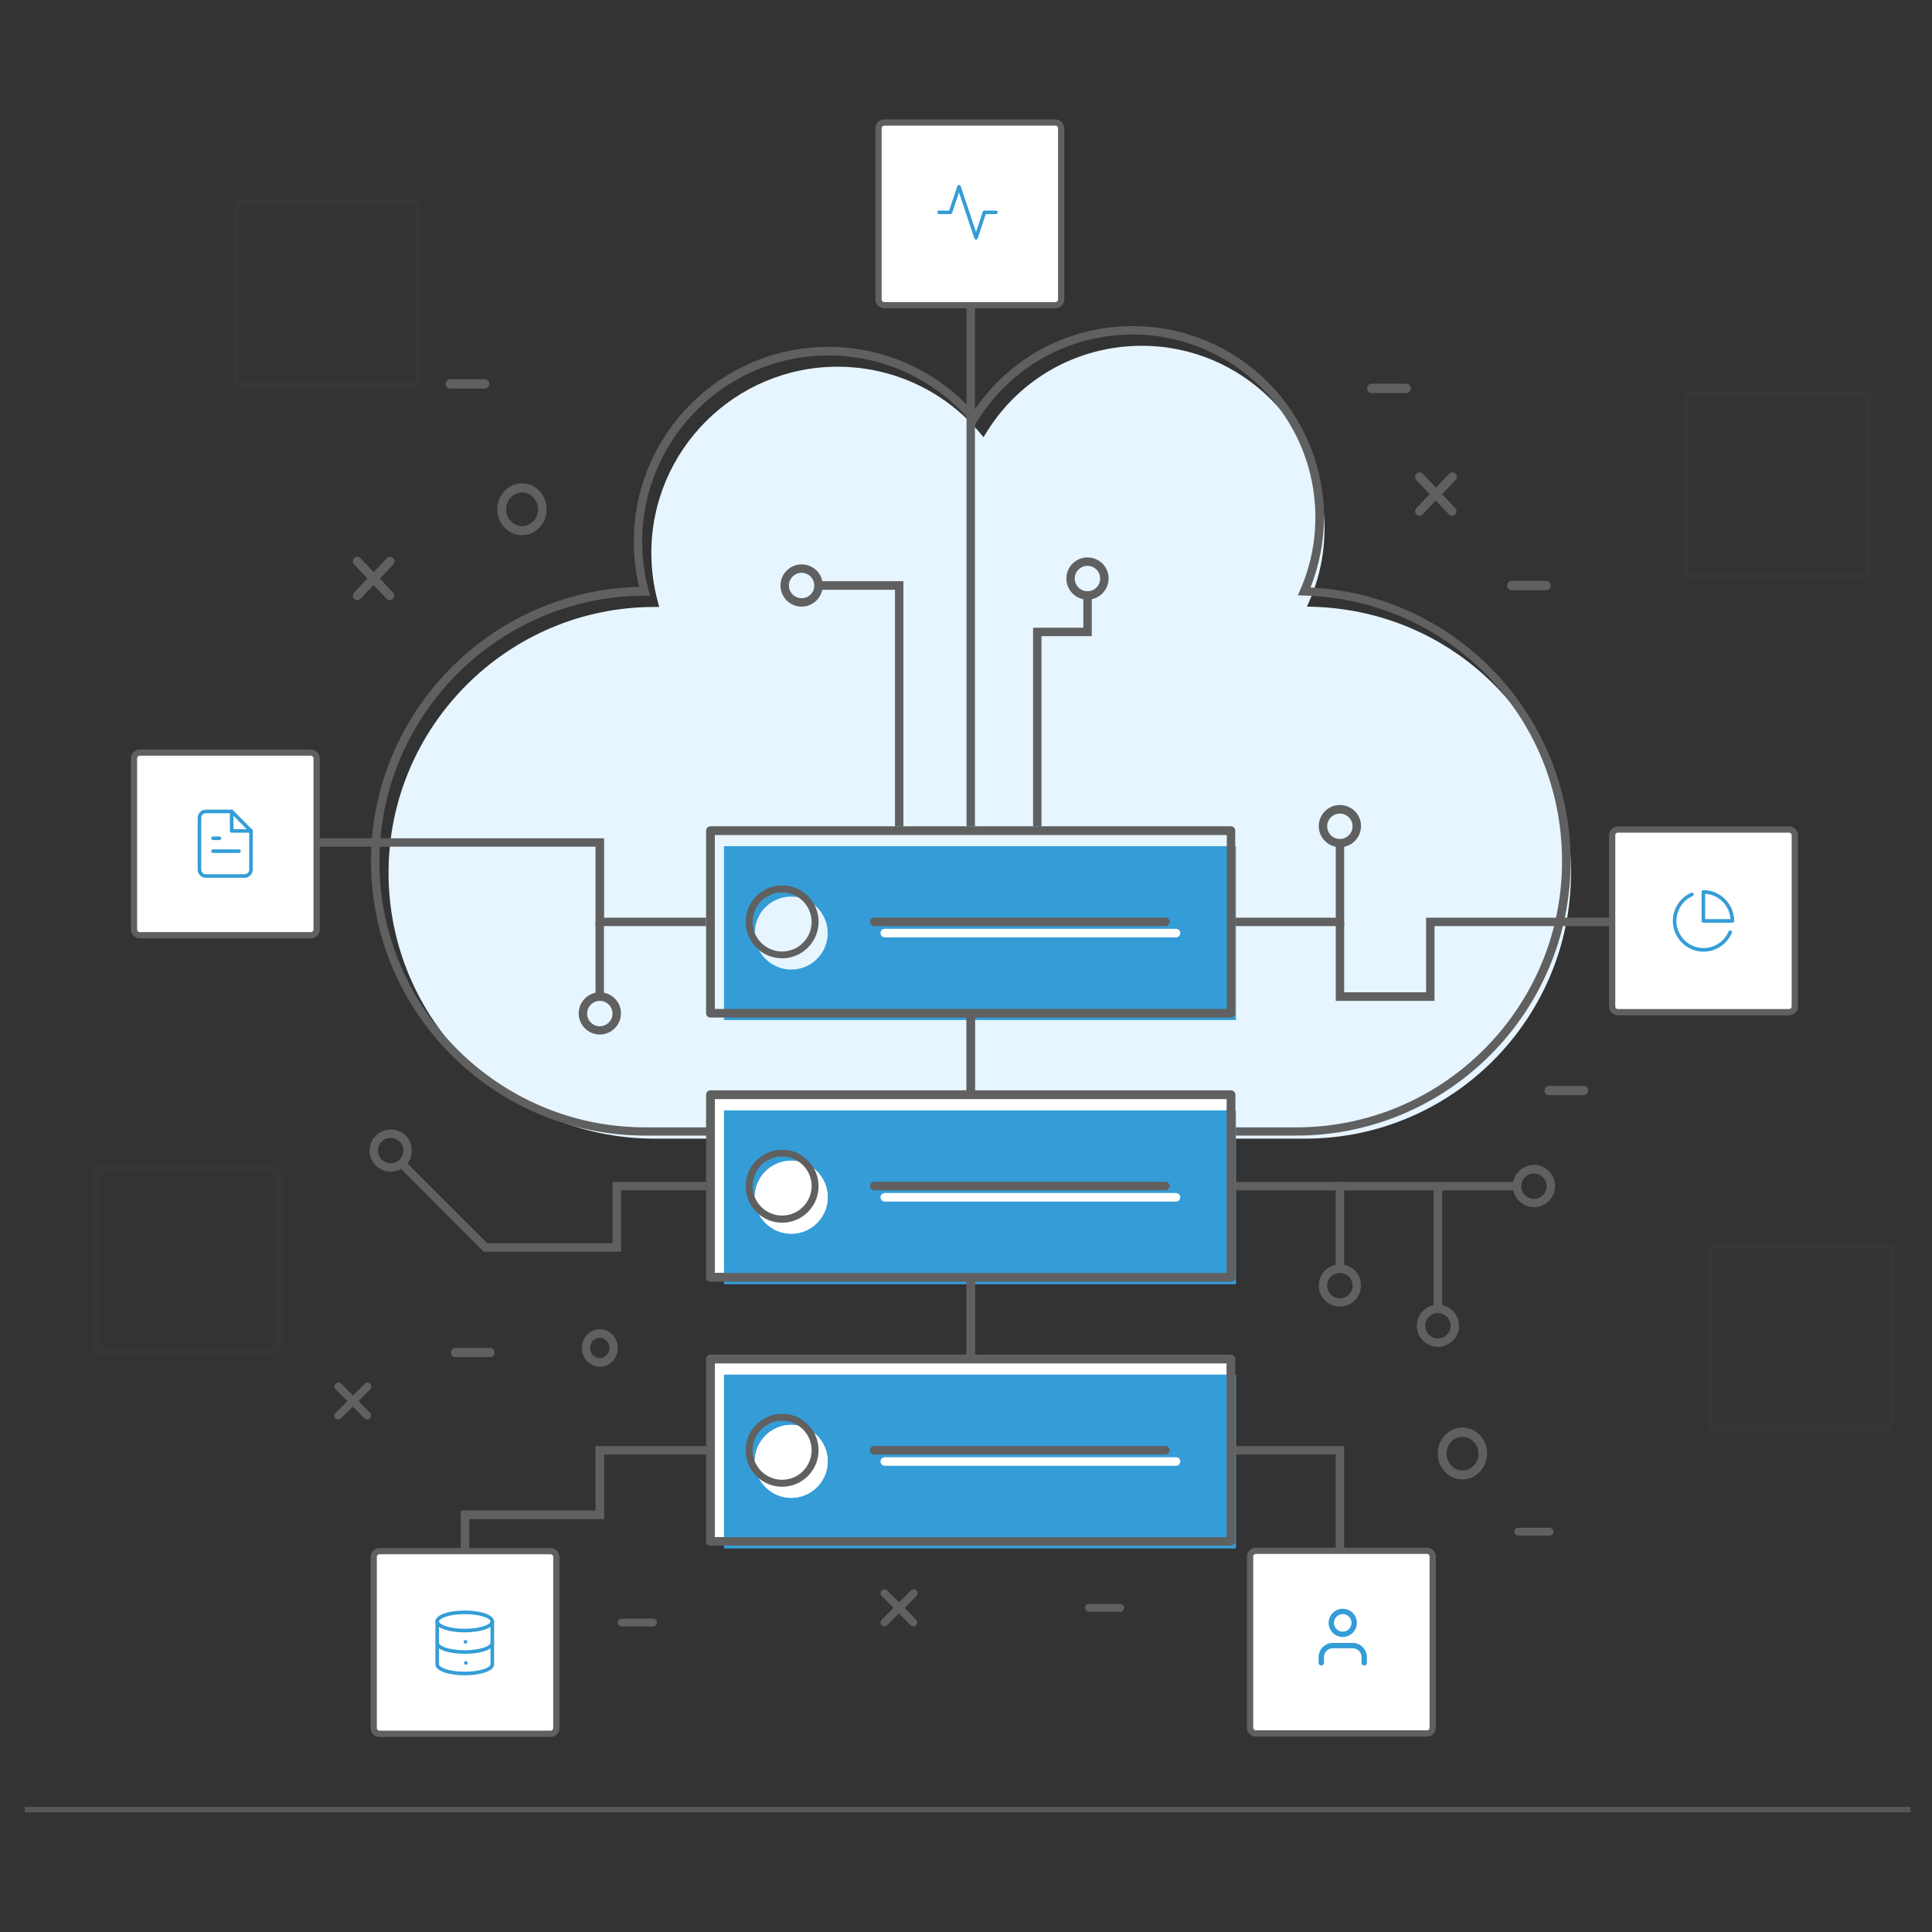 <?xml version="1.0" encoding="utf-8"?>
<!-- Generator: Adobe Illustrator 23.0.1, SVG Export Plug-In . SVG Version: 6.00 Build 0)  -->
<svg version="1.1" id="Layer_1" xmlns="http://www.w3.org/2000/svg" xmlns:xlink="http://www.w3.org/1999/xlink" x="0px" y="0px"
	 viewBox="0 0 1080 1080" style="enable-background:new 0 0 1080 1080;" xml:space="preserve">
<rect x="0" y="0" width="1080" height="1080" fill="#333333" stroke="none"/>
<style type="text/css">
	.st0{fill:#91CFF2;}
	.st1{fill:#349DD7;}
	.st2{fill:#3D6286;}
	.st3{opacity:0.8;fill:none;stroke:#606060;stroke-width:3;stroke-miterlimit:10;}
	.st4{fill:#E6F5FF;}
	.st5{fill:#606060;}
	.st6{fill:#FFFFFF;}
	.st7{fill:none;stroke:#606060;stroke-width:3.5;stroke-miterlimit:10;}
	.st8{fill:none;stroke:#349DD7;stroke-width:2;stroke-linecap:round;stroke-linejoin:round;}
	.st9{opacity:5.000000e-02;}
	.st10{fill:none;stroke:#349DD7;stroke-width:3;stroke-linecap:round;stroke-linejoin:round;}
	.st11{fill:url(#SVGID_1_);}
	.st12{fill:url(#SVGID_2_);}
	.st13{fill:url(#SVGID_3_);}
	.st14{fill:url(#SVGID_4_);}
	.st15{fill:url(#SVGID_5_);}
	.st16{fill:#E1E8EF;}
	.st17{fill:#70E8CF;}
	.st18{fill:#B7BDDE;}
	.st19{fill:#677ECE;}
	.st20{opacity:0.3;fill:#0D2545;}
	.st21{fill:#0D2545;}
	.st22{fill:#2D4C88;}
	.st23{fill:#DFE1F9;}
	.st24{fill:#697FD0;}
	.st25{fill:#244F72;}
	.st26{fill:#6BD4F9;}
	.st27{fill:#00FFFF;}
	.st28{fill:#D9F7FF;}
	.st29{fill:#4DDDFF;}
	.st30{fill:#1B75BA;}
	.st31{fill:#7DEDFF;}
	.st32{fill:#F0F6F7;}
	.st33{fill:#E9F0F4;}
	.st34{fill:#A1BF38;}
	.st35{fill:#5FBFE0;}
	.st36{fill:#546E7A;}
	.st37{fill:#AFBDC4;}
	.st38{fill:#8FA3AD;}
	.st39{fill:#7ACFE0;}
	.st40{fill:#5BC5D3;}
	.st41{fill:#24AECE;}
	.st42{fill-rule:evenodd;clip-rule:evenodd;fill:#E7F2F2;}
	.st43{fill:#7ACFE0;stroke:#363953;stroke-width:1.71;stroke-miterlimit:10;}
	.st44{fill:none;stroke:#46496C;stroke-width:1.368;stroke-miterlimit:10;}
	.st45{fill:none;stroke:#7A7FA4;stroke-width:0.855;stroke-miterlimit:10;}
	.st46{fill:#A1BF38;stroke:#363953;stroke-width:1.71;stroke-miterlimit:10;}
	.st47{fill:#FFFFFF;stroke:#363953;stroke-width:1.71;stroke-miterlimit:10;}
	.st48{fill:#244F72;stroke:#363953;stroke-width:1.71;stroke-miterlimit:10;}
	.st49{fill:#005893;stroke:#363953;stroke-width:1.71;stroke-miterlimit:10;}
	.st50{fill:#E3F1FC;}
	.st51{fill:#607D8A;}
	.st52{opacity:0.2;fill:#349DD7;}
	.st53{fill:#B2B2B2;}
	.st54{fill:none;stroke:#B2B2B2;stroke-miterlimit:10;stroke-dasharray:6,6;}
	.st55{fill:#303642;}
	.st56{fill:#3B414F;}
	.st57{fill:#252B35;}
	.st58{fill:#363E49;}
	.st59{fill:#2D353D;}
	.st60{fill:#515966;}
	.st61{fill:#6B7684;}
	.st62{fill:#365687;}
	.st63{fill:#597AAA;}
	.st64{fill:#2A4875;}
	.st65{fill:#1E385E;}
	.st66{fill:#FFD25E;}
	.st67{opacity:5.000000e-02;fill:#FFFFFF;}
	.st68{fill:#4C545E;}
	.st69{fill:#5A616D;}
	.st70{fill:#DADADA;}
	.st71{fill:#EDEDED;}
	.st72{opacity:0.15;fill:#FFFFFF;}
	.st73{opacity:0.1;}
	.st74{fill:#198CBF;}
	.st75{opacity:0.1;fill:#FFFFFF;}
	.st76{opacity:0.5;}
	.st77{opacity:0.5;fill:#FFFFFF;}
	.st78{fill:#BCBCBC;}
	.st79{fill:#D6D6D6;}
	.st80{fill:#49B3E2;}
	.st81{fill:#FCC015;}
</style>
<g>
	<g>
		<g>
			<g>
				<path class="st4" d="M734.1,339.2l-3.5-0.1l1.4-3.2c5.6-12.8,8.4-26.5,8.4-40.5c0-56.3-45.8-102.1-102.1-102.1
					c-35.5,0-68,18-86.8,48.3l-1.7,2.8l-2.1-2.5c-19.8-23.5-48.8-36.9-79.5-36.9c-57.4,0-104.1,46.7-104.1,104.1
					c0,9.2,1.2,18.3,3.6,27.2l0.8,3l-3.1,0c-81.7,0.2-148.2,66.9-148.2,148.6c0,82,66.7,148.6,148.6,148.6h363.8
					c82,0,148.6-66.7,148.6-148.6C878.3,406.9,815,341.6,734.1,339.2z"/>
			</g>
			<g>
				<path class="st5" d="M834.5,374.6c-27.1-27.9-63.2-44.2-101.9-46.2c4.9-12.5,7.5-25.7,7.5-39.2c0-58.9-47.9-106.9-106.9-106.9
					c-36.1,0-69.2,17.8-89.1,47.8c-20.7-23-50-36.2-81-36.2c-60,0-108.8,48.8-108.8,108.8c0,8.6,1,17.1,3,25.4
					c-82.9,1.8-149.9,70-149.9,153.3c0,84.6,68.8,153.4,153.4,153.4h363.8c84.6,0,153.4-68.8,153.4-153.4
					C877.9,441.4,862.5,403.4,834.5,374.6z M724.6,630.2H360.7c-82,0-148.6-66.7-148.6-148.6c0-81.7,66.5-148.4,148.2-148.6l3.1,0
					l-0.8-3c-2.4-8.9-3.6-18-3.6-27.2c0-57.4,46.7-104.1,104.1-104.1c30.7,0,59.7,13.5,79.5,36.9l2.1,2.5l1.7-2.8
					c18.8-30.2,51.2-48.3,86.8-48.3c56.3,0,102.1,45.8,102.1,102.1c0,14.1-2.8,27.7-8.4,40.5l-1.4,3.2l3.5,0.1
					c80.9,2.4,144.2,67.6,144.2,148.5C873.2,563.5,806.5,630.2,724.6,630.2z"/>
			</g>
			<rect x="399.6" y="614.4" class="st6" width="286.2" height="97.2"/>
			<rect x="399.6" y="762.1" class="st6" width="286.2" height="97.2"/>
			<g>
				<g>
					<path class="st5" d="M335.3,764c-5.5,0-10-4.7-10-10.5c0-5.8,4.5-10.5,10-10.5c5.5,0,10,4.7,10,10.5
						C345.4,759.3,340.9,764,335.3,764z M335.3,747.8c-3,0-5.4,2.5-5.4,5.7c0,3.1,2.4,5.7,5.4,5.7c3,0,5.4-2.5,5.4-5.7
						C340.7,750.4,338.3,747.8,335.3,747.8z"/>
				</g>
			</g>
			<g>
				<g>
					<path class="st5" d="M885.4,612.2h-19.6c-1.4,0-2.4-1.1-2.4-2.6c0-1.4,1.1-2.6,2.4-2.6h19.6c1.3,0,2.4,1.1,2.4,2.6
						C887.8,611,886.7,612.2,885.4,612.2z"/>
				</g>
			</g>
			<g>
				<g>
					<path class="st5" d="M864.5,329.9h-19.6c-1.4,0-2.4-1.1-2.4-2.6c0-1.4,1.1-2.6,2.4-2.6h19.6c1.3,0,2.4,1.1,2.4,2.6
						C867,328.7,865.9,329.9,864.5,329.9z"/>
				</g>
			</g>
			<g>
				<g>
					<path class="st5" d="M274.1,758.6h-19.6c-1.4,0-2.4-1.1-2.4-2.5c0-1.4,1.1-2.6,2.4-2.6h19.6c1.3,0,2.4,1.1,2.4,2.6
						C276.5,757.5,275.4,758.6,274.1,758.6z"/>
				</g>
			</g>
			<g>
				<g>
					<path class="st5" d="M786.2,219.7h-19.6c-1.4,0-2.4-1.1-2.4-2.6c0-1.4,1.1-2.6,2.4-2.6h19.6c1.3,0,2.4,1.1,2.4,2.6
						C788.7,218.6,787.6,219.7,786.2,219.7z"/>
				</g>
			</g>
			<g>
				<g>
					<path class="st5" d="M271.1,217.2h-19.6c-1.4,0-2.4-1.1-2.4-2.6c0-1.4,1.1-2.6,2.4-2.6h19.6c1.3,0,2.4,1.1,2.4,2.6
						C273.5,216,272.4,217.2,271.1,217.2z"/>
				</g>
			</g>
			<g>
				<g>
					<path class="st5" d="M626.2,901h-17.5c-1.2,0-2.2-1-2.2-2.2c0-1.2,1-2.2,2.2-2.2h17.5c1.2,0,2.2,1,2.2,2.2
						C628.3,900,627.4,901,626.2,901z"/>
				</g>
			</g>
			<g>
				<g>
					<path class="st5" d="M866.2,858.4h-17.5c-1.2,0-2.2-1-2.2-2.2c0-1.2,1-2.2,2.2-2.2h17.5c1.2,0,2.2,1,2.2,2.2
						C868.4,857.5,867.4,858.4,866.2,858.4z"/>
				</g>
			</g>
			<g>
				<g>
					<path class="st5" d="M365,909.2h-17.5c-1.2,0-2.2-1-2.2-2.2c0-1.2,1-2.2,2.2-2.2H365c1.2,0,2.2,1,2.2,2.2
						C367.2,908.2,366.2,909.2,365,909.2z"/>
				</g>
			</g>
			<g>
				<g>
					<path class="st5" d="M291.8,299.2c-7.6,0-13.8-6.5-13.8-14.5c0-8,6.2-14.5,13.8-14.5s13.8,6.5,13.8,14.5
						C305.6,292.7,299.4,299.2,291.8,299.2z M291.8,275.3c-4.9,0-8.9,4.2-8.9,9.4c0,5.2,4,9.4,8.9,9.4c4.9,0,9-4.2,9-9.4
						C300.7,279.5,296.7,275.3,291.8,275.3z"/>
				</g>
			</g>
			<g>
				<g>
					<path class="st5" d="M817.5,827c-7.6,0-13.8-6.5-13.8-14.5c0-8,6.2-14.5,13.8-14.5c7.6,0,13.8,6.5,13.8,14.5
						C831.3,820.5,825.1,827,817.5,827z M817.5,803.2c-4.9,0-8.9,4.2-8.9,9.4c0,5.2,4,9.4,8.9,9.4c4.9,0,9-4.2,9-9.4
						C826.4,807.4,822.4,803.2,817.5,803.2z"/>
				</g>
			</g>
			<g>
				<path class="st5" d="M505.7,898.8l6.6-6.6c0.8-0.9,0.8-2.2,0-3.1c-0.9-0.9-2.2-0.9-3.1,0l-6.6,6.6l-6.6-6.6
					c-0.9-0.9-2.2-0.9-3.1,0c-0.9,0.9-0.9,2.2,0,3.1l6.6,6.6l-6.6,6.6c-0.9,0.9-0.9,2.2,0,3.1c0.4,0.4,1,0.6,1.5,0.6
					s1.1-0.2,1.5-0.6l6.6-6.6l6.6,6.6c0.4,0.4,1,0.6,1.5,0.6c0.6,0,1.1-0.2,1.5-0.6c0.8-0.8,0.8-2.2,0-3.1L505.7,898.8z"/>
			</g>
			<g>
				<path class="st5" d="M200.4,783.2l6.6-6.6c0.8-0.9,0.8-2.2,0-3.1c-0.9-0.9-2.2-0.9-3.1,0l-6.6,6.6l-6.6-6.6
					c-0.9-0.9-2.2-0.9-3.1,0c-0.9,0.9-0.9,2.2,0,3.1l6.6,6.6l-6.6,6.6c-0.9,0.9-0.9,2.2,0,3.1c0.4,0.4,1,0.6,1.5,0.6
					c0.6,0,1.1-0.2,1.5-0.6l6.6-6.6l6.6,6.6c0.4,0.4,1,0.6,1.5,0.6c0.6,0,1.1-0.2,1.5-0.6c0.8-0.8,0.8-2.2,0-3.1L200.4,783.2z"/>
			</g>
			<g>
				<path class="st5" d="M806.2,276.2l7.4-7.8c1-1,1-2.6,0-3.6c-1-1-2.5-1-3.5,0l-7.4,7.8l-7.4-7.8c-1-1-2.5-1-3.5,0
					c-1,1-1,2.6,0,3.6l7.4,7.8l-7.4,7.8c-1,1-1,2.6,0,3.6c0.5,0.5,1.1,0.7,1.7,0.7c0.6,0,1.2-0.3,1.7-0.7l7.4-7.8l7.4,7.8
					c0.5,0.5,1.1,0.7,1.7,0.7c0.6,0,1.3-0.3,1.7-0.7c1-1,1-2.6,0-3.6L806.2,276.2z"/>
			</g>
			<g>
				<path class="st5" d="M212.4,323.4l7.4-7.8c1-1,1-2.6,0-3.6c-1-1-2.5-1-3.5,0l-7.4,7.8l-7.4-7.8c-1-1-2.5-1-3.5,0
					c-1,1-1,2.6,0,3.6l7.4,7.8l-7.4,7.8c-1,1-1,2.6,0,3.6c0.5,0.5,1.1,0.7,1.7,0.7c0.6,0,1.2-0.3,1.7-0.7l7.4-7.8l7.4,7.8
					c0.5,0.5,1.1,0.7,1.7,0.7c0.6,0,1.3-0.3,1.7-0.7c1-1,1-2.6,0-3.6L212.4,323.4z"/>
			</g>
			<g>
				<path class="st1" d="M404.7,865.6h286.2v-97.2H404.7V865.6z M442.3,796.5c11.3,0,20.4,9.2,20.4,20.4c0,11.3-9.2,20.4-20.4,20.4
					c-11.2,0-20.4-9.2-20.4-20.4C421.9,805.7,431.1,796.5,442.3,796.5z"/>
			</g>
			<g>
				<path class="st1" d="M404.7,717.9h286.2v-97.2H404.7V717.9z M442.3,648.9c11.3,0,20.4,9.1,20.4,20.4c0,11.3-9.2,20.4-20.4,20.4
					c-11.2,0-20.4-9.2-20.4-20.4C421.9,658,431.1,648.9,442.3,648.9z"/>
			</g>
			<g>
				<path class="st1" d="M690.8,473H404.7v97.2h286.2V473z M442.3,542c-11.2,0-20.4-9.2-20.4-20.4c0-11.3,9.1-20.4,20.4-20.4
					c11.3,0,20.4,9.2,20.4,20.4C462.7,532.9,453.6,542,442.3,542z"/>
			</g>
			<g>
				<path class="st5" d="M688.1,568.8c1.3,0,2.4-1.1,2.4-2.4V464.3c0-1.3-1.1-2.4-2.4-2.4h-291c-1.3,0-2.4,1.1-2.4,2.4v102.1
					c0,1.3,1.1,2.4,2.4,2.4h143.1v40.7H397.1c-1.3,0-2.4,1.1-2.4,2.5v102.1c0,1.3,1.1,2.4,2.4,2.4h143.1v40.7H397.1
					c-1.3,0-2.4,1.1-2.4,2.4v102c0,1.3,1.1,2.4,2.4,2.4h291c1.3,0,2.4-1.1,2.4-2.4v-102c0-1.3-1.1-2.4-2.4-2.4H545.1v-40.7h143.1
					c1.3,0,2.4-1.1,2.4-2.4V612c0-1.4-1.1-2.5-2.4-2.5H545.1v-40.7H688.1z M685.7,762.1v97.2H399.6v-97.2H685.7z M685.7,614.4v97.2
					H399.6v-97.2H685.7z M399.6,564v-97.2h286.2V564H399.6z"/>
			</g>
			<g>
				<path class="st5" d="M437.2,494.9c-11.2,0-20.4,9.2-20.4,20.4c0,11.2,9.1,20.4,20.4,20.4c11.3,0,20.4-9.2,20.4-20.4
					C457.6,504.1,448.5,494.9,437.2,494.9z M437.2,531.9c-9.1,0-16.5-7.4-16.5-16.5c0-9.1,7.4-16.5,16.5-16.5
					c9.1,0,16.5,7.4,16.5,16.5C453.7,524.5,446.3,531.9,437.2,531.9z"/>
			</g>
			<g>
				<path class="st6" d="M442.3,689.6c11.3,0,20.4-9.2,20.4-20.4c0-11.2-9.2-20.4-20.4-20.4c-11.2,0-20.4,9.1-20.4,20.4
					C421.9,680.4,431.1,689.6,442.3,689.6z M442.3,652.7c9.1,0,16.5,7.4,16.5,16.5c0,9.1-7.4,16.5-16.5,16.5
					c-9.1,0-16.5-7.4-16.5-16.5C425.8,660.1,433.2,652.7,442.3,652.7z"/>
			</g>
			<g>
				<path class="st6" d="M442.3,837.3c11.3,0,20.4-9.2,20.4-20.4c0-11.3-9.2-20.4-20.4-20.4c-11.2,0-20.4,9.2-20.4,20.4
					C421.9,828.1,431.1,837.3,442.3,837.3z M442.3,800.3c9.1,0,16.5,7.4,16.5,16.5c0,9.1-7.4,16.5-16.5,16.5
					c-9.1,0-16.5-7.4-16.5-16.5C425.8,807.8,433.2,800.3,442.3,800.3z"/>
			</g>
			<g>
				<path class="st5" d="M437.2,683.5c11.3,0,20.4-9.2,20.4-20.4c0-11.2-9.2-20.4-20.4-20.4c-11.2,0-20.4,9.1-20.4,20.4
					C416.8,674.3,426,683.5,437.2,683.5z M437.2,646.5c9.1,0,16.5,7.4,16.5,16.5c0,9.1-7.4,16.5-16.5,16.5
					c-9.1,0-16.5-7.4-16.5-16.5C420.7,653.9,428.1,646.5,437.2,646.5z"/>
			</g>
			<g>
				<path class="st5" d="M437.2,831.1c11.3,0,20.4-9.2,20.4-20.4c0-11.3-9.2-20.4-20.4-20.4c-11.2,0-20.4,9.2-20.4,20.4
					C416.8,822,426,831.1,437.2,831.1z M437.2,794.2c9.1,0,16.5,7.4,16.5,16.5c0,9.1-7.4,16.5-16.5,16.5c-9.1,0-16.5-7.4-16.5-16.5
					C420.7,801.6,428.1,794.2,437.2,794.2z"/>
			</g>
			<g>
				<path class="st6" d="M657.4,524H494.6c-1.3,0-2.4-1.1-2.4-2.4c0-1.3,1.1-2.4,2.4-2.4h162.8c1.3,0,2.4,1.1,2.4,2.4
					C659.7,522.9,658.7,524,657.4,524z"/>
			</g>
			<g>
				<path class="st6" d="M657.4,671.7H494.6c-1.3,0-2.4-1.1-2.4-2.4c0-1.3,1.1-2.4,2.4-2.4h162.8c1.3,0,2.4,1.1,2.4,2.4
					C659.7,670.6,658.7,671.7,657.4,671.7z"/>
			</g>
			<g>
				<path class="st6" d="M657.4,819.4H494.6c-1.3,0-2.4-1.1-2.4-2.4c0-1.3,1.1-2.4,2.4-2.4h162.8c1.3,0,2.4,1.1,2.4,2.4
					C659.7,818.3,658.7,819.4,657.4,819.4z"/>
			</g>
			<g>
				<path class="st5" d="M651.4,517.7H488.7c-1.3,0-2.4-1.1-2.4-2.4c0-1.3,1.1-2.4,2.4-2.4h162.8c1.3,0,2.4,1.1,2.4,2.4
					C653.8,516.7,652.7,517.7,651.4,517.7z"/>
			</g>
			<g>
				<path class="st5" d="M651.4,665.4H488.7c-1.3,0-2.4-1.1-2.4-2.4c0-1.3,1.1-2.4,2.4-2.4h162.8c1.3,0,2.4,1.1,2.4,2.4
					C653.8,664.3,652.7,665.4,651.4,665.4z"/>
			</g>
			<g>
				<path class="st5" d="M651.4,813.1H488.7c-1.3,0-2.4-1.1-2.4-2.4c0-1.3,1.1-2.4,2.4-2.4h162.8c1.3,0,2.4,1.1,2.4,2.4
					C653.8,812,652.7,813.1,651.4,813.1z"/>
			</g>
			<g>
				<polygon class="st5" points="505,461.9 500.3,461.9 500.3,329.7 457.6,329.7 457.6,324.9 505,324.9 				"/>
			</g>
			<g>
				<path class="st5" d="M448.1,315.5c-6.5,0-11.8,5.3-11.8,11.8c0,6.5,5.3,11.8,11.8,11.8c6.5,0,11.8-5.3,11.8-11.8
					C460,320.8,454.7,315.5,448.1,315.5z M448.1,334.4c-3.9,0-7.1-3.2-7.1-7.1c0-3.9,3.2-7.1,7.1-7.1c3.9,0,7.1,3.2,7.1,7.1
					C455.2,331.2,452.1,334.4,448.1,334.4z"/>
				<path class="st5" d="M218.4,631.4c-6.5,0-11.8,5.3-11.8,11.8c0,6.5,5.3,11.8,11.8,11.8c6.5,0,11.8-5.3,11.8-11.8
					C230.3,636.7,225,631.4,218.4,631.4z M218.4,650.3c-3.9,0-7.1-3.2-7.1-7.1c0-3.9,3.2-7.1,7.1-7.1c3.9,0,7.1,3.2,7.1,7.1
					C225.5,647.1,222.4,650.3,218.4,650.3z"/>
				<path class="st5" d="M749,706.8c-6.5,0-11.8,5.3-11.8,11.8c0,6.5,5.3,11.8,11.8,11.8c6.5,0,11.8-5.3,11.8-11.8
					C760.9,712.1,755.6,706.8,749,706.8z M749,725.8c-3.9,0-7.1-3.2-7.1-7.1s3.2-7.1,7.1-7.1s7.1,3.2,7.1,7.1S752.9,725.8,749,725.8
					z"/>
				<path class="st5" d="M803.8,729.3c-6.5,0-11.8,5.3-11.8,11.8c0,6.5,5.3,11.8,11.8,11.8c6.5,0,11.8-5.3,11.8-11.8
					C815.6,734.6,810.3,729.3,803.8,729.3z M803.8,748.2c-3.9,0-7.1-3.2-7.1-7.1c0-3.9,3.2-7.1,7.1-7.1s7.1,3.2,7.1,7.1
					C810.9,745.1,807.7,748.2,803.8,748.2z"/>
				<path class="st5" d="M857.5,651.2c-6.5,0-11.8,5.3-11.8,11.8c0,6.5,5.3,11.8,11.8,11.8c6.5,0,11.8-5.3,11.8-11.8
					C869.3,656.5,864,651.2,857.5,651.2z M857.5,670.2c-3.9,0-7.1-3.2-7.1-7.1c0-3.9,3.2-7.1,7.1-7.1c3.9,0,7.1,3.2,7.1,7.1
					C864.6,667,861.4,670.2,857.5,670.2z"/>
				<path class="st5" d="M749,921.6c-6.5,0-11.8,5.3-11.8,11.8c0,6.5,5.3,11.8,11.8,11.8c6.5,0,11.8-5.3,11.8-11.8
					C760.9,927,755.6,921.6,749,921.6z M749,940.6c-3.9,0-7.1-3.2-7.1-7.1c0-3.9,3.2-7.1,7.1-7.1s7.1,3.2,7.1,7.1
					C756.1,937.4,752.9,940.6,749,940.6z"/>
				<path class="st5" d="M749,450c-6.5,0-11.8,5.3-11.8,11.8c0,6.5,5.3,11.8,11.8,11.8c6.5,0,11.8-5.3,11.8-11.8
					C760.9,455.4,755.6,450,749,450z M749,469c-3.9,0-7.1-3.2-7.1-7.1c0-3.9,3.2-7.1,7.1-7.1s7.1,3.2,7.1,7.1
					C756.1,465.8,752.9,469,749,469z"/>
				<path class="st5" d="M335.3,554.7c-6.5,0-11.8,5.3-11.8,11.8c0,6.5,5.3,11.8,11.8,11.8c6.5,0,11.8-5.3,11.8-11.8
					C347.2,560,341.8,554.7,335.3,554.7z M335.3,573.7c-3.9,0-7.1-3.2-7.1-7.1c0-3.9,3.2-7.1,7.1-7.1c3.9,0,7.1,3.2,7.1,7.1
					C342.4,570.5,339.2,573.7,335.3,573.7z"/>
				<path class="st5" d="M607.9,311.6c-6.5,0-11.8,5.3-11.8,11.8c0,6.5,5.3,11.8,11.8,11.8c6.5,0,11.8-5.3,11.8-11.8
					C619.8,316.9,614.5,311.6,607.9,311.6z M607.9,330.5c-3.9,0-7.1-3.2-7.1-7.1c0-3.9,3.2-7.1,7.1-7.1c3.9,0,7.1,3.2,7.1,7.1
					C615,327.4,611.8,330.5,607.9,330.5z"/>
			</g>
			<g>
				<rect x="540.3" y="171.7" class="st5" width="4.7" height="290.2"/>
			</g>
			<g>
				<polygon class="st5" points="582.2,461.9 577.5,461.9 577.5,350.9 605.6,350.9 605.6,332.9 610.3,332.9 610.3,355.6 
					582.2,355.6 				"/>
			</g>
			<g>
				<polygon class="st5" points="332.9,517.7 332.9,473.3 174.1,473.3 174.1,468.6 337.7,468.6 337.7,513 394.7,513 394.7,517.7 
									"/>
			</g>
			<g>
				<rect x="332.9" y="515.4" class="st5" width="4.7" height="41.7"/>
			</g>
			<g>
				<polygon class="st5" points="751.4,517.7 690.6,517.7 690.6,513 746.7,513 746.7,471 751.4,471 				"/>
			</g>
			<g>
				<polygon class="st5" points="801.9,559.5 746.7,559.5 746.7,515.4 751.4,515.4 751.4,554.7 797.2,554.7 797.2,513 902.7,513 
					902.7,517.7 801.9,517.7 				"/>
			</g>
			<g>
				<polygon class="st5" points="751.4,924 746.7,924 746.7,813.1 690.6,813.1 690.6,808.4 751.4,808.4 				"/>
			</g>
			<g>
				<polygon class="st5" points="337.7,849.2 257.6,849.2 257.6,844.4 332.9,844.4 332.9,808.4 394.7,808.4 394.7,813.1 
					337.7,813.1 				"/>
			</g>
			<g>
				<path class="st5" d="M260.6,868.2c0.6,0,1.2,0,1.7,0.1v-22.4c-0.9,0-1.9,0.1-2.8,0c-0.7,0-1.3-0.1-1.9-0.2v22.8
					C258.5,868.3,259.5,868.2,260.6,868.2z"/>
			</g>
			<g>
				<polygon class="st5" points="751.4,709.2 746.7,709.2 746.7,665.4 690.6,665.4 690.6,660.7 751.4,660.7 				"/>
			</g>
			<g>
				<polygon class="st5" points="806.2,731.7 801.4,731.7 801.4,665.4 749,665.4 749,660.7 806.2,660.7 				"/>
			</g>
			<g>
				<rect x="803.8" y="660.7" class="st5" width="44.2" height="4.7"/>
			</g>
			<g>
				<polygon class="st5" points="347.2,699.7 270.4,699.7 222.9,652.1 226.2,648.8 272.4,695 342.4,695 342.4,660.7 394.7,660.7 
					394.7,665.4 347.2,665.4 				"/>
			</g>
		</g>
		<g>
			<path class="st6" d="M173.8,522.8H78.1c-1.8,0-3.2-1.5-3.2-3.2v-95.7c0-1.8,1.5-3.2,3.2-3.2h95.7c1.8,0,3.2,1.5,3.2,3.2v95.7
				C177,521.3,175.6,522.8,173.8,522.8z"/>
			<path class="st7" d="M173.8,522.8H78.1c-1.8,0-3.2-1.5-3.2-3.2v-95.7c0-1.8,1.5-3.2,3.2-3.2h95.7c1.8,0,3.2,1.5,3.2,3.2v95.7
				C177,521.3,175.6,522.8,173.8,522.8z"/>
		</g>
		<g>
			<g>
				<g>
					<path class="st8" d="M129.5,453.6h-14.4c-2,0-3.6,1.6-3.6,3.6v28.9c0,2,1.6,3.6,3.6,3.6h21.6c2,0,3.6-1.6,3.6-3.6v-21.6
						L129.5,453.6z"/>
					<polyline class="st8" points="129.5,453.6 129.5,464.5 140.4,464.5 					"/>
				</g>
				<line class="st8" x1="133.6" y1="475.8" x2="119.1" y2="475.8"/>
			</g>
			<polyline class="st8" points="122.7,468.6 120.9,468.6 119.1,468.6 			"/>
		</g>
		<g>
			<path class="st6" d="M590,170.6h-95.7c-1.8,0-3.2-1.5-3.2-3.2V71.7c0-1.8,1.5-3.2,3.2-3.2H590c1.8,0,3.2,1.5,3.2,3.2v95.7
				C593.2,169.1,591.7,170.6,590,170.6z"/>
			<path class="st7" d="M590,170.6h-95.7c-1.8,0-3.2-1.5-3.2-3.2V71.7c0-1.8,1.5-3.2,3.2-3.2H590c1.8,0,3.2,1.5,3.2,3.2v95.7
				C593.2,169.1,591.7,170.6,590,170.6z"/>
		</g>
		<g>
			<path class="st6" d="M1000.1,565.8h-95.7c-1.8,0-3.2-1.5-3.2-3.2v-95.7c0-1.8,1.5-3.2,3.2-3.2h95.7c1.8,0,3.2,1.5,3.2,3.2v95.7
				C1003.3,564.4,1001.9,565.8,1000.1,565.8z"/>
			<path class="st7" d="M1000.1,565.8h-95.7c-1.8,0-3.2-1.5-3.2-3.2v-95.7c0-1.8,1.5-3.2,3.2-3.2h95.7c1.8,0,3.2,1.5,3.2,3.2v95.7
				C1003.3,564.4,1001.9,565.8,1000.1,565.8z"/>
		</g>
		<g>
			<path class="st6" d="M307.8,969.2h-95.7c-1.8,0-3.2-1.5-3.2-3.2v-95.7c0-1.8,1.5-3.2,3.2-3.2h95.7c1.8,0,3.2,1.5,3.2,3.2V966
				C311,967.7,309.6,969.2,307.8,969.2z"/>
			<path class="st7" d="M307.8,969.2h-95.7c-1.8,0-3.2-1.5-3.2-3.2v-95.7c0-1.8,1.5-3.2,3.2-3.2h95.7c1.8,0,3.2,1.5,3.2,3.2V966
				C311,967.7,309.6,969.2,307.8,969.2z"/>
		</g>
		<g>
			<ellipse class="st8" cx="259.8" cy="906.4" rx="15.4" ry="5.1"/>
			<path class="st8" d="M275.2,918.4c0,2.8-6.9,5.1-15.4,5.1s-15.4-2.3-15.4-5.1"/>
			<path class="st8" d="M244.4,906.4v24c0,2.8,6.9,5.1,15.4,5.1s15.4-2.3,15.4-5.1v-24"/>
			<line class="st8" x1="260.4" y1="929.6" x2="260.4" y2="929.6"/>
			<line class="st8" x1="260.2" y1="917.8" x2="260.2" y2="917.8"/>
		</g>
		<g>
			<path class="st6" d="M797.7,969H702c-1.8,0-3.2-1.5-3.2-3.2v-95.7c0-1.8,1.5-3.2,3.2-3.2h95.7c1.8,0,3.2,1.5,3.2,3.2v95.7
				C800.9,967.6,799.5,969,797.7,969z"/>
			<path class="st7" d="M797.7,969H702c-1.8,0-3.2-1.5-3.2-3.2v-95.7c0-1.8,1.5-3.2,3.2-3.2h95.7c1.8,0,3.2,1.5,3.2,3.2v95.7
				C800.9,967.6,799.5,969,797.7,969z"/>
		</g>
		<g>
			<path class="st8" d="M967.2,521.1c-3.5,8.2-13,12.1-21.2,8.6c-8.2-3.5-12.1-13-8.6-21.2c1.6-3.8,4.6-6.9,8.4-8.5"/>
			<path class="st8" d="M968.4,514.8c0-8.9-7.2-16.2-16.2-16.2v16.2H968.4z"/>
		</g>
		<polyline class="st8" points="556.7,118.7 550.3,118.7 545.6,132.9 536.1,104.4 531.3,118.7 525,118.7 		"/>
	</g>
	<g class="st9">
		<path class="st7" d="M1054.2,798.4h-95.7c-1.8,0-3.2-1.5-3.2-3.2v-95.7c0-1.8,1.5-3.2,3.2-3.2h95.7c1.8,0,3.2,1.5,3.2,3.2v95.7
			C1057.4,796.9,1056,798.4,1054.2,798.4z"/>
	</g>
	<g class="st9">
		<path class="st7" d="M152.5,755.4H56.8c-1.8,0-3.2-1.5-3.2-3.2v-95.7c0-1.8,1.5-3.2,3.2-3.2h95.7c1.8,0,3.2,1.5,3.2,3.2v95.7
			C155.8,754,154.3,755.4,152.5,755.4z"/>
	</g>
	<g class="st9">
		<path class="st7" d="M231,215.4h-95.7c-1.8,0-3.2-1.5-3.2-3.2v-95.7c0-1.8,1.5-3.2,3.2-3.2H231c1.8,0,3.2,1.5,3.2,3.2v95.7
			C234.2,214,232.7,215.4,231,215.4z"/>
	</g>
	<g class="st9">
		<path class="st7" d="M1041.4,322.2h-95.7c-1.8,0-3.2-1.5-3.2-3.2v-95.7c0-1.8,1.5-3.2,3.2-3.2h95.7c1.8,0,3.2,1.5,3.2,3.2V319
			C1044.7,320.8,1043.2,322.2,1041.4,322.2z"/>
	</g>
	<line class="st3" x1="13.9" y1="1011.6" x2="1068.1" y2="1011.6"/>
	<g>
		<g>
			<path class="st10" d="M762.6,929.5v-3.2c0-3.5-2.9-6.4-6.4-6.4H745c-3.5,0-6.4,2.9-6.4,6.4v3.2"/>
			<circle class="st10" cx="750.6" cy="907.2" r="6.4"/>
		</g>
	</g>
</g>
</svg>
